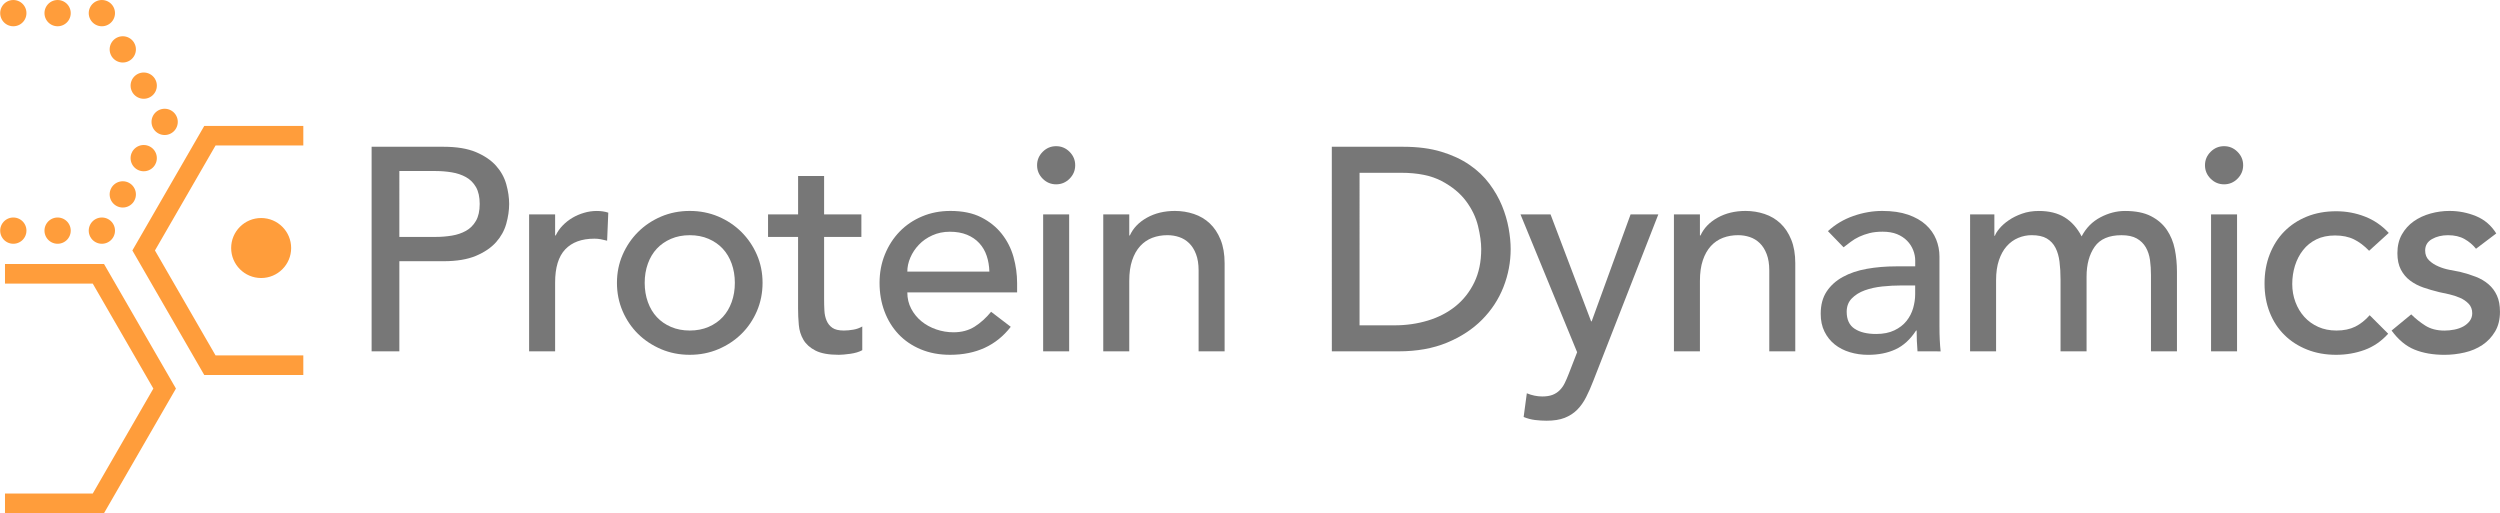 <?xml version="1.0" encoding="UTF-8" standalone="no"?>
<!-- Generator: Adobe Illustrator 17.1.0, SVG Export Plug-In . SVG Version: 6.00 Build 0)  -->

<svg
   xmlns:dc="http://purl.org/dc/elements/1.1/"
   xmlns:cc="http://creativecommons.org/ns#"
   xmlns:rdf="http://www.w3.org/1999/02/22-rdf-syntax-ns#"
   xmlns:svg="http://www.w3.org/2000/svg"
   xmlns="http://www.w3.org/2000/svg"
   xmlns:sodipodi="http://sodipodi.sourceforge.net/DTD/sodipodi-0.dtd"
   xmlns:inkscape="http://www.inkscape.org/namespaces/inkscape"
   version="1.1"
   id="Layer_1"
   x="0px"
   y="0px"
   width="95.173"
   height="19.534"
   viewBox="0 0 95.173 19.534"
   enable-background="new 0 0 240 40"
   xml:space="preserve"
   sodipodi:docname="rp-icon-protein-dynamics-menu.svg"
   inkscape:version="0.92.3 (2405546, 2018-03-11)"><defs
   id="defs348" /><sodipodi:namedview
   pagecolor="#ffffff"
   bordercolor="#666666"
   borderopacity="1"
   objecttolerance="10"
   gridtolerance="10"
   guidetolerance="10"
   inkscape:pageopacity="0"
   inkscape:pageshadow="2"
   inkscape:window-width="1344"
   inkscape:window-height="603"
   id="namedview346"
   showgrid="false"
   fit-margin-top="0"
   fit-margin-left="0"
   fit-margin-right="0"
   fit-margin-bottom="0"
   inkscape:zoom="4.0305086"
   inkscape:cx="102.61404"
   inkscape:cy="-21.412515"
   inkscape:window-x="3213"
   inkscape:window-y="632"
   inkscape:window-maximized="0"
   inkscape:current-layer="Layer_1" />
































<g
   id="g3302"
   transform="translate(-0.96,-2.671)"><path
     id="path179"
     d="M 13.242,19.988"
     stroke-miterlimit="10"
     inkscape:connector-curvature="0"
     style="fill:none;stroke:#42bdae;stroke-width:0.989;stroke-miterlimit:10" /><polyline
     id="polyline181"
     points="1.15,13.095   4.706,13.095 7.228,17.463 4.706,21.832 1.15,21.832 "
     stroke-miterlimit="10"
     style="fill:none;stroke:#ff9d3b;stroke-width:0.745;stroke-miterlimit:10" /><polyline
     id="polyline183"
     points="12.507,7.837   8.951,7.837 6.429,12.206 8.951,16.574 12.507,16.574 "
     stroke-miterlimit="10"
     style="fill:none;stroke:#ff9d3b;stroke-width:0.745;stroke-miterlimit:10" /><g
     id="g205">
	<g
   id="g203">
		
			<line
   id="line185"
   y2="3.171"
   x2="1.467"
   y1="3.171"
   x1="1.467"
   stroke-miterlimit="10"
   style="fill:none;stroke:#ff9d3b;stroke-linecap:round;stroke-miterlimit:10" />
		
			<line
   id="line187"
   y2="3.171"
   x2="3.995"
   y1="3.171"
   x1="3.153"
   stroke-miterlimit="10"
   style="fill:none;stroke:#ff9d3b;stroke-linecap:round;stroke-miterlimit:10;stroke-dasharray:0, 1.685" />
		
			<line
   id="line189"
   y2="3.171"
   x2="4.838"
   y1="3.171"
   x1="4.838"
   stroke-miterlimit="10"
   style="fill:none;stroke:#ff9d3b;stroke-linecap:round;stroke-miterlimit:10" />
		
			<line
   id="line191"
   y2="6.621"
   x2="6.83"
   y1="4.551"
   x1="5.634"
   stroke-miterlimit="10"
   style="fill:none;stroke:#ff9d3b;stroke-linecap:round;stroke-miterlimit:10;stroke-dasharray:0, 1.594" />
		
			<line
   id="line193"
   y2="7.311"
   x2="7.228"
   y1="7.311"
   x1="7.228"
   stroke-miterlimit="10"
   style="fill:none;stroke:#ff9d3b;stroke-linecap:round;stroke-miterlimit:10" />
		
			<line
   id="line195"
   y2="10.761"
   x2="5.236"
   y1="8.691"
   x1="6.431"
   stroke-miterlimit="10"
   style="fill:none;stroke:#ff9d3b;stroke-linecap:round;stroke-miterlimit:10;stroke-dasharray:0, 1.594" />
		
			<line
   id="line197"
   y2="11.451"
   x2="4.838"
   y1="11.451"
   x1="4.838"
   stroke-miterlimit="10"
   style="fill:none;stroke:#ff9d3b;stroke-linecap:round;stroke-miterlimit:10" />
		
			<line
   id="line199"
   y2="11.451"
   x2="2.31"
   y1="11.451"
   x1="3.153"
   stroke-miterlimit="10"
   style="fill:none;stroke:#ff9d3b;stroke-linecap:round;stroke-miterlimit:10;stroke-dasharray:0, 1.685" />
		
			<line
   id="line201"
   y2="11.451"
   x2="1.467"
   y1="11.451"
   x1="1.467"
   stroke-miterlimit="10"
   style="fill:none;stroke:#ff9d3b;stroke-linecap:round;stroke-miterlimit:10" />
	</g>
</g><path
     id="path207"
     d="M 2.758,12.771"
     stroke-miterlimit="10"
     inkscape:connector-curvature="0"
     style="fill:none;stroke:#000000;stroke-width:0.5;stroke-miterlimit:10" /><g
     id="g239">
	<path
   id="path209"
   d="m 15.107,8.258 h 2.739 c 0.499,0 0.909,0.068 1.232,0.203 0.322,0.137 0.577,0.309 0.764,0.518 0.187,0.209 0.317,0.443 0.391,0.704 0.073,0.26 0.11,0.512 0.11,0.753 0,0.242 -0.037,0.493 -0.11,0.754 -0.073,0.261 -0.204,0.495 -0.391,0.704 -0.187,0.209 -0.442,0.381 -0.764,0.517 -0.323,0.136 -0.733,0.204 -1.232,0.204 h -1.683 v 3.432 h -1.056 z m 1.056,3.432 h 1.386 c 0.206,0 0.409,-0.016 0.611,-0.049 0.201,-0.033 0.381,-0.094 0.539,-0.182 0.158,-0.088 0.284,-0.215 0.38,-0.38 0.095,-0.165 0.143,-0.379 0.143,-0.644 0,-0.264 -0.048,-0.479 -0.143,-0.644 C 18.983,9.627 18.856,9.501 18.699,9.414 18.541,9.326 18.361,9.265 18.16,9.232 17.958,9.199 17.755,9.182 17.549,9.182 h -1.386 z"
   inkscape:connector-curvature="0"
   style="fill:#777777" />
	<path
   id="path211"
   d="m 21.103,10.833 h 0.99 v 0.803 h 0.022 c 0.066,-0.139 0.154,-0.266 0.264,-0.379 0.11,-0.114 0.233,-0.211 0.369,-0.292 0.136,-0.081 0.284,-0.145 0.445,-0.192 0.161,-0.048 0.323,-0.071 0.484,-0.071 0.162,0 0.308,0.021 0.44,0.065 l -0.044,1.067 c -0.081,-0.022 -0.161,-0.04 -0.242,-0.055 -0.081,-0.015 -0.162,-0.022 -0.242,-0.022 -0.484,0 -0.854,0.136 -1.111,0.407 -0.257,0.271 -0.385,0.692 -0.385,1.265 v 2.618 h -0.99 z"
   inkscape:connector-curvature="0"
   style="fill:#777777" />
	<path
   id="path213"
   d="m 24.447,13.439 c 0,-0.381 0.071,-0.736 0.214,-1.066 0.143,-0.33 0.339,-0.62 0.588,-0.869 0.25,-0.249 0.543,-0.445 0.88,-0.589 0.337,-0.143 0.7,-0.214 1.089,-0.214 0.389,0 0.751,0.071 1.089,0.214 0.337,0.144 0.631,0.34 0.88,0.589 0.25,0.249 0.446,0.539 0.589,0.869 0.143,0.33 0.214,0.686 0.214,1.066 0,0.382 -0.072,0.739 -0.214,1.073 -0.143,0.333 -0.339,0.623 -0.589,0.869 -0.249,0.245 -0.542,0.439 -0.88,0.583 -0.337,0.143 -0.7,0.214 -1.089,0.214 -0.389,0 -0.752,-0.071 -1.089,-0.214 -0.337,-0.144 -0.631,-0.338 -0.88,-0.583 -0.249,-0.246 -0.445,-0.536 -0.588,-0.869 -0.143,-0.334 -0.214,-0.691 -0.214,-1.073 z m 1.056,0 c 0,0.265 0.041,0.509 0.121,0.731 0.081,0.225 0.194,0.415 0.341,0.572 0.146,0.158 0.326,0.282 0.539,0.374 0.213,0.092 0.451,0.138 0.715,0.138 0.264,0 0.502,-0.046 0.715,-0.138 0.213,-0.092 0.392,-0.216 0.539,-0.374 0.146,-0.157 0.26,-0.348 0.341,-0.572 0.081,-0.223 0.121,-0.467 0.121,-0.731 0,-0.264 -0.041,-0.507 -0.121,-0.731 -0.081,-0.224 -0.194,-0.414 -0.341,-0.571 -0.147,-0.158 -0.326,-0.282 -0.539,-0.374 -0.213,-0.092 -0.451,-0.138 -0.715,-0.138 -0.264,0 -0.502,0.046 -0.715,0.138 -0.212,0.092 -0.392,0.216 -0.539,0.374 -0.147,0.157 -0.261,0.348 -0.341,0.571 -0.081,0.225 -0.121,0.468 -0.121,0.731 z"
   inkscape:connector-curvature="0"
   style="fill:#777777" />
	<path
   id="path215"
   d="m 33.752,11.69 h -1.419 v 2.365 c 0,0.147 0.003,0.292 0.011,0.435 0.007,0.144 0.035,0.271 0.083,0.385 0.048,0.114 0.121,0.206 0.22,0.275 0.099,0.069 0.244,0.104 0.435,0.104 0.117,0 0.238,-0.011 0.363,-0.033 0.125,-0.021 0.238,-0.062 0.341,-0.121 v 0.902 c -0.118,0.066 -0.27,0.111 -0.457,0.138 -0.187,0.025 -0.332,0.038 -0.435,0.038 -0.381,0 -0.677,-0.053 -0.886,-0.159 -0.209,-0.106 -0.363,-0.244 -0.462,-0.413 -0.099,-0.168 -0.158,-0.357 -0.176,-0.566 -0.019,-0.209 -0.028,-0.419 -0.028,-0.632 V 11.69 H 30.199 V 10.833 h 1.144 V 9.37 h 0.99 V 10.833 h 1.419 z"
   inkscape:connector-curvature="0"
   style="fill:#777777" />
	<path
   id="path217"
   d="m 35.501,13.802 c 0,0.228 0.049,0.435 0.148,0.622 0.099,0.187 0.229,0.346 0.391,0.479 0.161,0.132 0.348,0.234 0.561,0.308 0.212,0.073 0.433,0.11 0.66,0.11 0.308,0 0.576,-0.072 0.803,-0.215 0.227,-0.144 0.436,-0.332 0.627,-0.566 l 0.748,0.572 c -0.55,0.711 -1.32,1.066 -2.31,1.066 -0.411,0 -0.783,-0.069 -1.117,-0.209 -0.333,-0.139 -0.616,-0.332 -0.847,-0.577 -0.231,-0.246 -0.409,-0.535 -0.534,-0.869 -0.125,-0.334 -0.187,-0.694 -0.187,-1.084 0,-0.389 0.068,-0.749 0.204,-1.083 0.136,-0.334 0.323,-0.623 0.561,-0.869 0.238,-0.245 0.522,-0.438 0.853,-0.577 0.33,-0.14 0.689,-0.209 1.078,-0.209 0.462,0 0.853,0.08 1.172,0.242 0.319,0.161 0.581,0.372 0.786,0.632 0.206,0.261 0.354,0.554 0.446,0.88 0.091,0.327 0.137,0.658 0.137,0.996 v 0.352 z m 3.124,-0.792 c -0.007,-0.22 -0.042,-0.422 -0.104,-0.604 -0.062,-0.184 -0.156,-0.343 -0.281,-0.479 -0.125,-0.136 -0.28,-0.242 -0.467,-0.319 -0.187,-0.077 -0.405,-0.115 -0.655,-0.115 -0.242,0 -0.464,0.046 -0.666,0.138 -0.202,0.091 -0.372,0.21 -0.511,0.357 -0.14,0.146 -0.248,0.31 -0.325,0.489 -0.077,0.18 -0.115,0.357 -0.115,0.533 z"
   inkscape:connector-curvature="0"
   style="fill:#777777" />
	<path
   id="path219"
   d="m 40.441,8.962 c 0,-0.198 0.071,-0.368 0.214,-0.512 0.143,-0.143 0.313,-0.214 0.511,-0.214 0.198,0 0.369,0.071 0.512,0.214 0.143,0.144 0.214,0.313 0.214,0.512 0,0.198 -0.071,0.368 -0.214,0.512 -0.143,0.143 -0.313,0.214 -0.512,0.214 -0.198,0 -0.368,-0.071 -0.511,-0.214 C 40.512,9.331 40.441,9.161 40.441,8.962 Z m 0.231,1.87 h 0.99 v 5.214 h -0.99 z"
   inkscape:connector-curvature="0"
   style="fill:#777777" />
	<path
   id="path221"
   d="m 42.96,10.833 h 0.99 v 0.803 h 0.022 c 0.125,-0.278 0.341,-0.504 0.649,-0.677 0.308,-0.172 0.664,-0.258 1.067,-0.258 0.249,0 0.489,0.038 0.72,0.115 0.231,0.077 0.433,0.196 0.605,0.357 0.172,0.161 0.31,0.368 0.413,0.621 0.103,0.254 0.154,0.553 0.154,0.896 v 3.355 h -0.99 v -3.08 c 0,-0.242 -0.033,-0.449 -0.099,-0.621 -0.066,-0.173 -0.154,-0.312 -0.264,-0.418 -0.11,-0.106 -0.237,-0.184 -0.379,-0.231 -0.143,-0.048 -0.292,-0.071 -0.446,-0.071 -0.206,0 -0.396,0.033 -0.572,0.099 -0.176,0.066 -0.33,0.171 -0.462,0.313 -0.132,0.144 -0.234,0.325 -0.308,0.545 -0.074,0.22 -0.11,0.48 -0.11,0.781 v 2.684 h -0.99 z"
   inkscape:connector-curvature="0"
   style="fill:#777777" />
	<path
   id="path223"
   d="m 51.661,8.258 h 2.717 c 0.55,0 1.032,0.062 1.446,0.188 0.415,0.124 0.774,0.291 1.078,0.5 0.304,0.209 0.557,0.449 0.759,0.721 0.202,0.271 0.361,0.55 0.479,0.836 0.117,0.286 0.201,0.572 0.253,0.858 0.051,0.285 0.077,0.55 0.077,0.792 0,0.498 -0.092,0.98 -0.275,1.446 -0.183,0.466 -0.455,0.88 -0.814,1.243 -0.359,0.362 -0.805,0.654 -1.336,0.874 -0.532,0.22 -1.146,0.33 -1.842,0.33 h -2.541 z m 1.056,6.798 h 1.331 c 0.447,0 0.871,-0.061 1.271,-0.182 0.4,-0.121 0.75,-0.302 1.051,-0.544 0.3,-0.242 0.539,-0.545 0.715,-0.907 0.176,-0.363 0.264,-0.787 0.264,-1.271 0,-0.25 -0.041,-0.541 -0.121,-0.875 -0.081,-0.334 -0.233,-0.65 -0.457,-0.951 C 56.547,10.026 56.237,9.771 55.841,9.562 55.445,9.353 54.932,9.249 54.301,9.249 h -1.584 z"
   inkscape:connector-curvature="0"
   style="fill:#777777" />
	<path
   id="path225"
   d="m 58.844,10.833 h 1.144 l 1.544,4.07 h 0.022 l 1.481,-4.07 h 1.056 l -2.475,6.336 c -0.087,0.228 -0.179,0.435 -0.274,0.621 -0.095,0.188 -0.208,0.347 -0.339,0.479 -0.131,0.132 -0.29,0.235 -0.477,0.309 -0.187,0.073 -0.415,0.109 -0.685,0.109 -0.146,0 -0.294,-0.009 -0.444,-0.027 -0.149,-0.019 -0.294,-0.057 -0.433,-0.115 l 0.121,-0.902 c 0.196,0.081 0.393,0.121 0.59,0.121 0.153,0 0.282,-0.021 0.388,-0.061 0.105,-0.04 0.196,-0.099 0.273,-0.176 0.077,-0.077 0.141,-0.167 0.191,-0.27 0.051,-0.103 0.102,-0.22 0.153,-0.352 l 0.32,-0.825 z"
   inkscape:connector-curvature="0"
   style="fill:#777777" />
	<path
   id="path227"
   d="m 64.685,10.833 h 0.99 v 0.803 h 0.022 c 0.125,-0.278 0.341,-0.504 0.649,-0.677 0.308,-0.172 0.664,-0.258 1.067,-0.258 0.249,0 0.489,0.038 0.72,0.115 0.231,0.077 0.433,0.196 0.605,0.357 0.172,0.161 0.31,0.368 0.413,0.621 0.103,0.254 0.154,0.553 0.154,0.896 v 3.355 H 68.315 v -3.08 c 0,-0.242 -0.033,-0.449 -0.099,-0.621 -0.066,-0.173 -0.154,-0.312 -0.264,-0.418 -0.11,-0.106 -0.237,-0.184 -0.379,-0.231 -0.143,-0.048 -0.292,-0.071 -0.446,-0.071 -0.206,0 -0.396,0.033 -0.572,0.099 -0.176,0.066 -0.33,0.171 -0.462,0.313 -0.132,0.144 -0.234,0.325 -0.308,0.545 -0.074,0.22 -0.11,0.48 -0.11,0.781 v 2.684 h -0.99 z"
   inkscape:connector-curvature="0"
   style="fill:#777777" />
	<path
   id="path229"
   d="m 70.548,11.47 c 0.279,-0.257 0.601,-0.449 0.968,-0.577 0.367,-0.128 0.733,-0.192 1.1,-0.192 0.381,0 0.709,0.048 0.984,0.143 0.275,0.096 0.501,0.224 0.677,0.385 0.176,0.162 0.306,0.347 0.391,0.556 0.084,0.209 0.126,0.428 0.126,0.654 v 2.662 c 0,0.184 0.003,0.353 0.011,0.506 0.007,0.154 0.019,0.301 0.033,0.44 H 73.958 c -0.022,-0.264 -0.033,-0.528 -0.033,-0.792 h -0.022 c -0.22,0.337 -0.48,0.576 -0.781,0.715 -0.301,0.14 -0.649,0.209 -1.045,0.209 -0.242,0 -0.473,-0.033 -0.693,-0.099 -0.22,-0.066 -0.413,-0.165 -0.578,-0.297 -0.165,-0.133 -0.295,-0.296 -0.39,-0.49 -0.096,-0.193 -0.143,-0.419 -0.143,-0.676 0,-0.338 0.075,-0.62 0.226,-0.848 0.15,-0.227 0.355,-0.412 0.616,-0.555 0.26,-0.144 0.564,-0.246 0.913,-0.309 0.348,-0.062 0.721,-0.094 1.117,-0.094 h 0.726 v -0.22 c 0,-0.132 -0.025,-0.264 -0.077,-0.396 -0.052,-0.133 -0.128,-0.252 -0.231,-0.357 -0.103,-0.106 -0.231,-0.191 -0.385,-0.254 -0.154,-0.062 -0.337,-0.093 -0.55,-0.093 -0.191,0 -0.357,0.019 -0.5,0.055 -0.143,0.037 -0.273,0.083 -0.391,0.138 -0.117,0.055 -0.224,0.119 -0.319,0.192 -0.096,0.073 -0.187,0.143 -0.275,0.209 z m 2.794,2.068 c -0.235,0 -0.475,0.013 -0.721,0.038 -0.246,0.026 -0.469,0.075 -0.671,0.148 -0.202,0.073 -0.367,0.177 -0.495,0.309 -0.128,0.132 -0.193,0.301 -0.193,0.506 0,0.301 0.101,0.517 0.303,0.648 0.202,0.133 0.475,0.198 0.819,0.198 0.271,0 0.502,-0.046 0.693,-0.138 0.191,-0.091 0.345,-0.21 0.462,-0.357 0.117,-0.146 0.201,-0.31 0.253,-0.489 0.051,-0.18 0.077,-0.357 0.077,-0.533 v -0.33 h -0.528 z"
   inkscape:connector-curvature="0"
   style="fill:#777777" />
	<path
   id="path231"
   d="m 75.96,10.833 h 0.924 v 0.813 h 0.022 c 0.022,-0.073 0.079,-0.165 0.17,-0.274 0.092,-0.11 0.209,-0.215 0.352,-0.313 0.143,-0.1 0.312,-0.184 0.506,-0.253 0.194,-0.07 0.409,-0.104 0.644,-0.104 0.388,0 0.715,0.08 0.979,0.242 0.264,0.161 0.48,0.403 0.649,0.726 0.168,-0.322 0.407,-0.564 0.715,-0.726 0.308,-0.162 0.62,-0.242 0.935,-0.242 0.403,0 0.733,0.065 0.989,0.197 0.258,0.133 0.459,0.307 0.605,0.522 0.146,0.217 0.248,0.463 0.303,0.737 0.055,0.275 0.082,0.56 0.082,0.853 v 3.036 H 82.846 V 13.142 c 0,-0.197 -0.012,-0.389 -0.037,-0.571 -0.026,-0.184 -0.08,-0.345 -0.16,-0.484 -0.081,-0.14 -0.194,-0.251 -0.341,-0.336 -0.147,-0.084 -0.341,-0.126 -0.583,-0.126 -0.477,0 -0.818,0.146 -1.023,0.439 -0.205,0.294 -0.308,0.672 -0.308,1.134 v 2.849 H 79.403 v -2.728 c 0,-0.25 -0.013,-0.478 -0.039,-0.683 -0.025,-0.205 -0.077,-0.383 -0.154,-0.533 -0.077,-0.15 -0.187,-0.268 -0.33,-0.353 -0.143,-0.084 -0.335,-0.126 -0.578,-0.126 -0.176,0 -0.346,0.035 -0.511,0.104 -0.165,0.069 -0.31,0.174 -0.435,0.313 -0.125,0.14 -0.224,0.317 -0.297,0.533 -0.074,0.217 -0.11,0.472 -0.11,0.765 v 2.706 h -0.99 z"
   inkscape:connector-curvature="0"
   style="fill:#777777" />
	<path
   id="path233"
   d="m 84.902,8.962 c 0,-0.198 0.071,-0.368 0.215,-0.512 0.143,-0.143 0.313,-0.214 0.512,-0.214 0.197,0 0.368,0.071 0.511,0.214 0.144,0.144 0.215,0.313 0.215,0.512 0,0.198 -0.071,0.368 -0.215,0.512 -0.143,0.143 -0.313,0.214 -0.511,0.214 -0.198,0 -0.369,-0.071 -0.512,-0.214 C 84.974,9.331 84.902,9.161 84.902,8.962 Z m 0.231,1.87 h 0.99 v 5.214 h -0.99 z"
   inkscape:connector-curvature="0"
   style="fill:#777777" />
	<path
   id="path235"
   d="m 91.15,12.218 c -0.183,-0.19 -0.375,-0.335 -0.577,-0.435 -0.202,-0.099 -0.441,-0.148 -0.721,-0.148 -0.271,0 -0.508,0.05 -0.709,0.148 -0.202,0.1 -0.371,0.235 -0.506,0.407 -0.136,0.172 -0.238,0.37 -0.309,0.594 -0.069,0.224 -0.104,0.457 -0.104,0.698 0,0.242 0.04,0.472 0.121,0.688 0.081,0.217 0.194,0.405 0.341,0.567 0.146,0.161 0.323,0.287 0.528,0.379 0.205,0.092 0.437,0.138 0.693,0.138 0.278,0 0.517,-0.05 0.715,-0.148 0.198,-0.099 0.381,-0.244 0.55,-0.435 l 0.704,0.704 c -0.257,0.286 -0.556,0.491 -0.896,0.616 -0.341,0.124 -0.702,0.187 -1.084,0.187 -0.403,0 -0.771,-0.065 -1.105,-0.198 -0.333,-0.132 -0.621,-0.316 -0.863,-0.555 -0.242,-0.238 -0.429,-0.524 -0.561,-0.858 -0.133,-0.334 -0.198,-0.702 -0.198,-1.105 0,-0.403 0.065,-0.773 0.198,-1.111 0.132,-0.337 0.316,-0.627 0.555,-0.869 0.238,-0.241 0.524,-0.431 0.858,-0.566 0.334,-0.136 0.706,-0.203 1.116,-0.203 0.382,0 0.746,0.067 1.095,0.203 0.349,0.136 0.65,0.343 0.907,0.622 z"
   inkscape:connector-curvature="0"
   style="fill:#777777" />
	<path
   id="path237"
   d="m 95.22,12.141 c -0.117,-0.146 -0.262,-0.27 -0.434,-0.368 -0.173,-0.099 -0.384,-0.148 -0.633,-0.148 -0.235,0 -0.438,0.05 -0.61,0.148 -0.173,0.099 -0.259,0.244 -0.259,0.435 0,0.154 0.05,0.278 0.148,0.374 0.099,0.096 0.216,0.172 0.353,0.23 0.135,0.06 0.28,0.104 0.434,0.133 0.154,0.029 0.286,0.055 0.396,0.076 0.213,0.052 0.412,0.114 0.6,0.188 0.187,0.073 0.348,0.169 0.483,0.286 0.136,0.117 0.242,0.26 0.319,0.429 0.077,0.169 0.115,0.374 0.115,0.616 0,0.293 -0.062,0.544 -0.187,0.753 -0.125,0.209 -0.286,0.38 -0.484,0.512 -0.197,0.132 -0.423,0.228 -0.676,0.286 -0.254,0.059 -0.509,0.088 -0.765,0.088 -0.433,0 -0.812,-0.065 -1.139,-0.198 -0.326,-0.132 -0.618,-0.374 -0.875,-0.726 l 0.748,-0.616 c 0.161,0.161 0.342,0.305 0.539,0.43 0.198,0.124 0.44,0.187 0.727,0.187 0.124,0 0.251,-0.013 0.379,-0.038 0.129,-0.026 0.242,-0.066 0.341,-0.121 0.1,-0.056 0.18,-0.125 0.242,-0.209 0.062,-0.085 0.094,-0.182 0.094,-0.292 0,-0.146 -0.046,-0.268 -0.138,-0.363 -0.092,-0.095 -0.201,-0.17 -0.33,-0.225 -0.128,-0.056 -0.264,-0.1 -0.406,-0.133 -0.144,-0.032 -0.27,-0.061 -0.38,-0.082 -0.213,-0.052 -0.414,-0.11 -0.605,-0.176 -0.19,-0.066 -0.359,-0.154 -0.506,-0.265 -0.146,-0.109 -0.264,-0.249 -0.352,-0.418 -0.088,-0.168 -0.132,-0.377 -0.132,-0.627 0,-0.271 0.057,-0.508 0.17,-0.709 0.114,-0.202 0.265,-0.369 0.451,-0.501 0.188,-0.132 0.399,-0.23 0.638,-0.297 0.238,-0.066 0.479,-0.099 0.721,-0.099 0.353,0 0.689,0.065 1.012,0.197 0.323,0.133 0.58,0.353 0.771,0.66 z"
   inkscape:connector-curvature="0"
   style="fill:#777777" />
</g><circle
     id="circle241"
     r="1.142"
     cy="12.113"
     cx="10.902"
     style="fill:#ff9d3b" /><path
     id="path243"
     d="M 2.259,14.155"
     stroke-miterlimit="10"
     inkscape:connector-curvature="0"
     style="fill:none;stroke:#000000;stroke-width:0.573;stroke-miterlimit:10" /><g
     id="g315">
</g><g
     id="g317">
</g><g
     id="g319">
</g><g
     id="g321">
</g><g
     id="g323">
</g><g
     id="g325">
</g><g
     id="g327">
</g><g
     id="g329">
</g><g
     id="g331">
</g><g
     id="g333">
</g><g
     id="g335">
</g><g
     id="g337">
</g><g
     id="g339">
</g><g
     id="g341">
</g><g
     id="g343">
</g></g>
</svg>